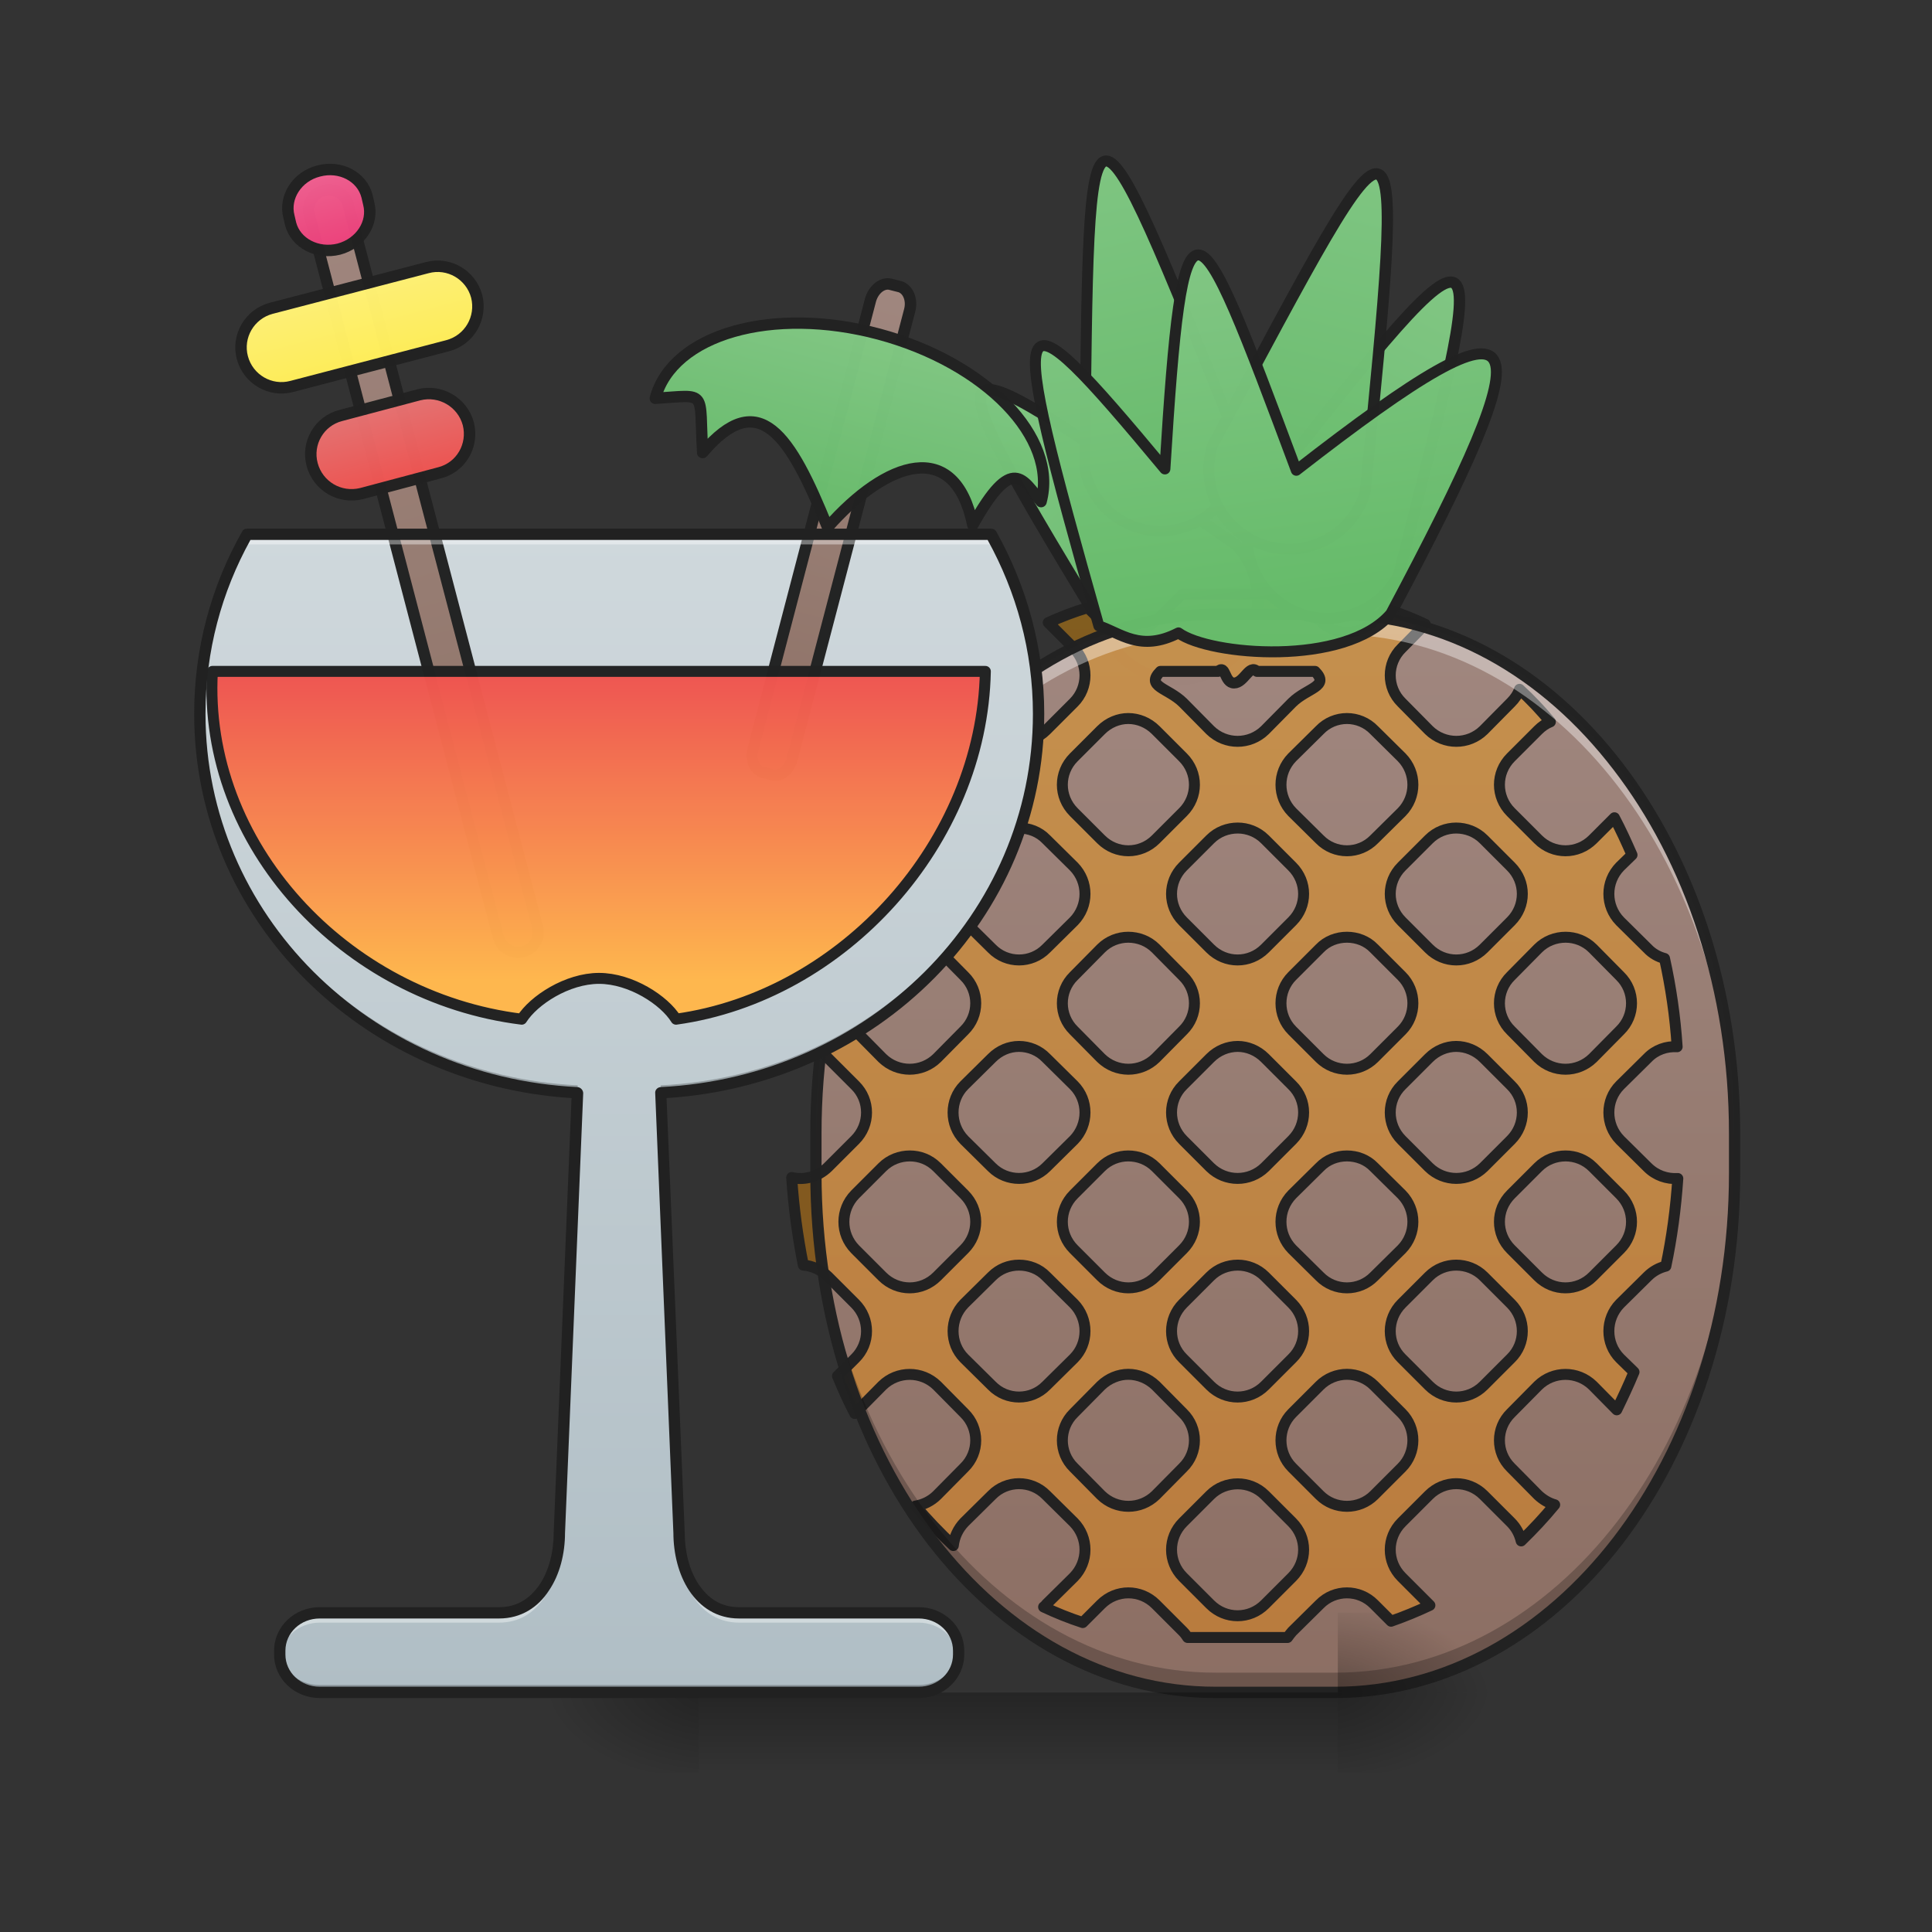 <?xml version="1.0" encoding="UTF-8"?>
<svg xmlns="http://www.w3.org/2000/svg" xmlns:xlink="http://www.w3.org/1999/xlink" width="22pt" height="22pt" viewBox="0 0 22 22" version="1.1">
<rect x="0" y="0" width="22" height="22" fill="#333333" stroke="none"/>
<defs>
<filter id="alpha" filterUnits="objectBoundingBox" x="0%" y="0%" width="100%" height="100%">
  <feColorMatrix type="matrix" in="SourceGraphic" values="0 0 0 0 1 0 0 0 0 1 0 0 0 0 1 0 0 0 1 0"/>
</filter>
<mask id="mask0">
  <g filter="url(#alpha)">
<rect x="0" y="0" width="22" height="22" style="fill:rgb(0%,0%,0%);fill-opacity:0.988;stroke:none;"/>
  </g>
</mask>
<linearGradient id="linear0" gradientUnits="userSpaceOnUse" x1="338.667" y1="-41.667" x2="338.667" y2="-136.917" gradientTransform="matrix(0.734,-0.68,0.68,0.734,106.1,220.184)">
<stop offset="0" style="stop-color:rgb(40%,73.333%,41.569%);stop-opacity:1;"/>
<stop offset="1" style="stop-color:rgb(50.588%,78.039%,51.765%);stop-opacity:1;"/>
</linearGradient>
<clipPath id="clip1">
  <rect x="0" y="0" width="22" height="22"/>
</clipPath>
<g id="surface5" clip-path="url(#clip1)">
<path style="fill-rule:nonzero;fill:url(#linear0);stroke-width:3;stroke-linecap:round;stroke-linejoin:round;stroke:rgb(12.941%,12.941%,12.941%);stroke-opacity:1;stroke-miterlimit:4;" d="M 327.423 -70.468 C 335.332 -61.833 334.877 -48.47 326.242 -40.562 C 317.606 -32.563 304.335 -33.108 296.335 -41.653 C 239.977 -133.735 247.158 -125.918 327.423 -70.468 Z M 327.423 -70.468 " transform="matrix(0.043,0,0,0.043,0,9.239)"/>
</g>
<mask id="mask1">
  <g filter="url(#alpha)">
<rect x="0" y="0" width="22" height="22" style="fill:rgb(0%,0%,0%);fill-opacity:0.988;stroke:none;"/>
  </g>
</mask>
<linearGradient id="linear1" gradientUnits="userSpaceOnUse" x1="338.667" y1="233.5" x2="338.667" y2="-52.25" gradientTransform="matrix(0.043,0,0,0.043,-0.261,9.239)">
<stop offset="0" style="stop-color:rgb(55.294%,43.137%,38.824%);stop-opacity:1;"/>
<stop offset="1" style="stop-color:rgb(63.137%,53.333%,49.804%);stop-opacity:1;"/>
</linearGradient>
<clipPath id="clip2">
  <rect x="0" y="0" width="22" height="22"/>
</clipPath>
<g id="surface8" clip-path="url(#clip2)">
<path style=" stroke:none;fill-rule:nonzero;fill:url(#linear1);" d="M 13.84 6.992 L 15.203 6.992 C 17.715 6.992 19.75 9.641 19.75 12.906 L 19.75 13.359 C 19.75 16.625 17.715 19.273 15.203 19.273 L 13.84 19.273 C 11.328 19.273 9.289 16.625 9.289 13.359 L 9.289 12.906 C 9.289 9.641 11.328 6.992 13.84 6.992 Z M 13.84 6.992 "/>
</g>
<mask id="mask2">
  <g filter="url(#alpha)">
<rect x="0" y="0" width="22" height="22" style="fill:rgb(0%,0%,0%);fill-opacity:0.988;stroke:none;"/>
  </g>
</mask>
<linearGradient id="linear2" gradientUnits="userSpaceOnUse" x1="1240" y1="1695.118" x2="1240" y2="615.118" gradientTransform="matrix(1,0,0,1,0,0)">
<stop offset="0" style="stop-color:rgb(100%,56.078%,0%);stop-opacity:0.392;"/>
<stop offset="1" style="stop-color:rgb(100%,62.745%,0%);stop-opacity:0.392;"/>
</linearGradient>
<clipPath id="clip3">
  <rect x="0" y="0" width="22" height="22"/>
</clipPath>
<g id="surface11" clip-path="url(#clip3)">
<path style="fill-rule:nonzero;fill:url(#linear2);stroke-width:11.339;stroke-linecap:round;stroke-linejoin:round;stroke:rgb(12.941%,12.941%,12.941%);stroke-opacity:1;stroke-miterlimit:4;" d="M 1185.662 614.974 L 1158.177 642.458 C 1142.373 658.262 1117.293 658.262 1101.49 642.458 L 1087.747 629.06 C 1074.005 633.182 1060.262 638.336 1046.863 644.52 L 1073.318 670.974 C 1088.778 686.434 1088.778 711.858 1073.318 727.318 L 1044.802 755.833 C 1029.342 771.294 1003.918 771.294 988.458 755.833 L 959.943 727.318 C 954.789 722.164 951.354 715.98 949.636 709.453 C 937.611 720.447 925.587 732.815 914.593 745.527 C 920.777 747.244 926.961 750.68 931.771 755.833 L 959.943 784.005 C 975.746 799.809 975.746 824.889 959.943 840.693 L 931.771 868.865 C 915.967 884.669 890.887 884.669 875.083 868.865 L 848.973 842.411 C 842.445 854.779 836.261 867.834 830.764 880.889 L 846.911 897.037 C 862.715 912.841 862.715 937.921 846.911 953.724 L 818.739 981.896 C 811.868 988.767 803.623 992.547 795.034 993.577 C 788.506 1022.78 784.04 1053.013 781.978 1084.277 C 794.69 1081.529 808.776 1084.964 818.739 1095.271 L 846.911 1123.443 C 862.715 1138.903 862.715 1164.327 846.911 1180.131 L 818.739 1208.303 C 808.432 1218.266 794.346 1222.045 781.291 1218.953 C 783.352 1250.217 787.475 1280.45 793.316 1309.653 C 802.592 1310.34 811.524 1314.463 818.739 1321.334 L 846.911 1349.506 C 862.715 1365.31 862.715 1390.733 846.911 1406.194 L 828.702 1424.402 C 834.199 1437.801 840.04 1450.857 846.568 1463.225 C 846.568 1463.225 846.911 1462.881 846.911 1462.881 L 875.083 1434.366 C 890.887 1418.905 915.967 1418.905 931.771 1434.366 L 959.943 1462.881 C 975.746 1478.341 975.746 1503.765 959.943 1519.225 L 931.771 1547.741 C 925.587 1553.925 917.685 1557.704 909.439 1559.078 C 921.807 1573.508 934.863 1587.25 948.605 1599.962 C 949.636 1591.029 953.415 1582.784 959.943 1575.913 L 988.458 1547.741 C 1003.918 1531.937 1029.342 1531.937 1044.802 1547.741 L 1073.318 1575.913 C 1088.778 1591.716 1088.778 1616.796 1073.318 1632.6 L 1044.802 1660.772 C 1044.115 1661.803 1043.084 1662.833 1042.054 1663.521 C 1055.109 1669.705 1068.851 1675.202 1082.594 1679.668 L 1101.49 1660.772 C 1117.293 1644.968 1142.373 1644.968 1158.177 1660.772 L 1186.349 1688.944 C 1188.41 1691.005 1189.785 1693.067 1191.159 1695.128 L 1294.571 1695.128 C 1295.945 1693.067 1297.663 1691.005 1299.381 1688.944 L 1327.896 1660.772 C 1343.356 1644.968 1368.78 1644.968 1384.24 1660.772 L 1401.762 1678.294 C 1415.504 1673.484 1428.903 1667.987 1441.958 1661.803 C 1441.615 1661.459 1441.271 1661.116 1440.927 1660.772 L 1412.756 1632.6 C 1396.952 1616.796 1396.952 1591.716 1412.756 1575.913 L 1440.927 1547.741 C 1456.731 1531.937 1481.811 1531.937 1497.615 1547.741 L 1525.787 1575.913 C 1531.284 1581.41 1534.72 1587.937 1536.437 1595.152 C 1548.462 1583.471 1560.143 1571.103 1571.137 1557.704 C 1564.953 1555.986 1559.112 1552.55 1553.959 1547.741 L 1525.787 1519.225 C 1509.983 1503.765 1509.983 1478.341 1525.787 1462.881 L 1553.959 1434.366 C 1569.763 1418.905 1594.843 1418.905 1610.646 1434.366 L 1635.383 1459.446 C 1641.567 1446.734 1647.751 1433.678 1653.248 1420.28 L 1638.818 1406.194 C 1623.358 1390.733 1623.358 1365.31 1638.818 1349.506 L 1667.334 1321.334 C 1672.831 1315.837 1679.359 1312.402 1686.23 1310.684 C 1692.414 1281.481 1696.537 1250.904 1698.598 1219.984 C 1687.26 1220.671 1675.923 1216.892 1667.334 1208.303 L 1638.818 1180.131 C 1623.358 1164.327 1623.358 1138.903 1638.818 1123.443 L 1667.334 1095.271 C 1675.579 1086.682 1686.917 1082.903 1697.911 1083.59 C 1695.849 1051.983 1691.383 1021.749 1684.856 992.203 C 1678.328 990.485 1672.144 987.05 1667.334 981.896 L 1638.818 953.724 C 1623.358 937.921 1623.358 912.841 1638.818 897.037 L 1651.187 885.012 C 1645.346 871.613 1639.506 858.902 1632.978 846.533 L 1610.646 868.865 C 1594.843 884.669 1569.763 884.669 1553.959 868.865 L 1525.787 840.693 C 1509.983 824.889 1509.983 799.809 1525.787 784.005 L 1553.959 755.833 C 1557.738 752.054 1562.204 748.962 1566.671 747.244 C 1556.707 735.22 1546.057 723.882 1534.72 713.575 C 1533.002 718.729 1529.91 723.195 1525.787 727.318 L 1497.615 755.833 C 1481.811 771.294 1456.731 771.294 1440.927 755.833 L 1412.756 727.318 C 1396.952 711.858 1396.952 686.434 1412.756 670.974 L 1437.148 646.238 C 1424.093 640.053 1410.351 634.556 1396.608 630.434 L 1384.24 642.458 C 1368.78 658.262 1343.356 658.262 1327.896 642.458 L 1300.411 614.974 C 1300.068 614.974 1300.068 614.974 1300.068 614.974 Z M 1239.257 707.048 C 1249.564 707.048 1255.061 687.121 1262.963 695.023 L 1323.086 695.023 C 1338.546 710.827 1315.184 711.858 1299.381 727.318 L 1271.209 755.833 C 1255.405 771.294 1230.325 771.294 1214.521 755.833 L 1186.349 727.318 C 1170.545 711.858 1147.183 710.827 1162.987 695.023 L 1222.766 695.023 C 1230.668 687.121 1228.951 707.048 1239.257 707.048 Z M 1129.662 743.809 C 1139.968 743.809 1150.275 747.931 1158.177 755.833 L 1186.349 784.005 C 1202.153 799.809 1202.153 824.889 1186.349 840.693 L 1158.177 868.865 C 1142.373 884.669 1117.293 884.669 1101.49 868.865 L 1073.318 840.693 C 1057.514 824.889 1057.514 799.809 1073.318 784.005 L 1101.49 755.833 C 1109.391 747.931 1119.698 743.809 1129.662 743.809 Z M 1356.068 743.809 C 1366.375 743.809 1376.682 747.931 1384.24 755.833 L 1412.756 784.005 C 1428.216 799.809 1428.216 824.889 1412.756 840.693 L 1384.24 868.865 C 1368.78 884.669 1343.356 884.669 1327.896 868.865 L 1299.381 840.693 C 1283.92 824.889 1283.92 799.809 1299.381 784.005 L 1327.896 755.833 C 1335.454 747.931 1345.761 743.809 1356.068 743.809 Z M 1016.63 857.184 C 1026.937 857.184 1037.244 860.963 1044.802 868.865 L 1073.318 897.037 C 1088.778 912.841 1088.778 937.921 1073.318 953.724 L 1044.802 981.896 C 1029.342 997.7 1003.918 997.7 988.458 981.896 L 959.943 953.724 C 944.482 937.921 944.482 912.841 959.943 897.037 L 988.458 868.865 C 996.36 860.963 1006.323 857.184 1016.63 857.184 Z M 1243.037 857.184 C 1253 857.184 1263.307 860.963 1271.209 868.865 L 1299.381 897.037 C 1315.184 912.841 1315.184 937.921 1299.381 953.724 L 1271.209 981.896 C 1255.405 997.7 1230.325 997.7 1214.521 981.896 L 1186.349 953.724 C 1170.545 937.921 1170.545 912.841 1186.349 897.037 L 1214.521 868.865 C 1222.423 860.963 1232.73 857.184 1243.037 857.184 Z M 1469.099 857.184 C 1479.406 857.184 1489.713 860.963 1497.615 868.865 L 1525.787 897.037 C 1541.591 912.841 1541.591 937.921 1525.787 953.724 L 1497.615 981.896 C 1481.811 997.7 1456.731 997.7 1440.927 981.896 L 1412.756 953.724 C 1396.952 937.921 1396.952 912.841 1412.756 897.037 L 1440.927 868.865 C 1448.829 860.963 1459.136 857.184 1469.099 857.184 Z M 903.599 970.215 C 913.905 970.215 923.869 973.994 931.771 981.896 L 959.943 1010.412 C 975.746 1025.872 975.746 1051.296 959.943 1066.756 L 931.771 1095.271 C 915.967 1110.731 890.887 1110.731 875.083 1095.271 L 846.911 1066.756 C 831.451 1051.296 831.451 1025.872 846.911 1010.412 L 875.083 981.896 C 882.985 973.994 893.292 970.215 903.599 970.215 Z M 1129.662 970.215 C 1139.968 970.215 1150.275 973.994 1158.177 981.896 L 1186.349 1010.412 C 1202.153 1025.872 1202.153 1051.296 1186.349 1066.756 L 1158.177 1095.271 C 1142.373 1110.731 1117.293 1110.731 1101.49 1095.271 L 1073.318 1066.756 C 1057.514 1051.296 1057.514 1025.872 1073.318 1010.412 L 1101.49 981.896 C 1109.391 973.994 1119.698 970.215 1129.662 970.215 Z M 1356.068 970.215 C 1366.375 970.215 1376.682 973.994 1384.24 981.896 L 1412.756 1010.412 C 1428.216 1025.872 1428.216 1051.296 1412.756 1066.756 L 1384.24 1095.271 C 1368.78 1110.731 1343.356 1110.731 1327.896 1095.271 L 1299.381 1066.756 C 1283.92 1051.296 1283.92 1025.872 1299.381 1010.412 L 1327.896 981.896 C 1335.454 973.994 1345.761 970.215 1356.068 970.215 Z M 1582.474 970.215 C 1592.438 970.215 1602.745 973.994 1610.646 981.896 L 1638.818 1010.412 C 1654.622 1025.872 1654.622 1051.296 1638.818 1066.756 L 1610.646 1095.271 C 1594.843 1110.731 1569.763 1110.731 1553.959 1095.271 L 1525.787 1066.756 C 1509.983 1051.296 1509.983 1025.872 1525.787 1010.412 L 1553.959 981.896 C 1561.861 973.994 1572.168 970.215 1582.474 970.215 Z M 1016.63 1083.247 C 1026.937 1083.247 1037.244 1087.369 1044.802 1095.271 L 1073.318 1123.443 C 1088.778 1138.903 1088.778 1164.327 1073.318 1180.131 L 1044.802 1208.303 C 1029.342 1223.763 1003.918 1223.763 988.458 1208.303 L 959.943 1180.131 C 944.482 1164.327 944.482 1138.903 959.943 1123.443 L 988.458 1095.271 C 996.36 1087.369 1006.323 1083.247 1016.63 1083.247 Z M 1243.037 1083.247 C 1253 1083.247 1263.307 1087.369 1271.209 1095.271 L 1299.381 1123.443 C 1315.184 1138.903 1315.184 1164.327 1299.381 1180.131 L 1271.209 1208.303 C 1255.405 1223.763 1230.325 1223.763 1214.521 1208.303 L 1186.349 1180.131 C 1170.545 1164.327 1170.545 1138.903 1186.349 1123.443 L 1214.521 1095.271 C 1222.423 1087.369 1232.73 1083.247 1243.037 1083.247 Z M 1469.099 1083.247 C 1479.406 1083.247 1489.713 1087.369 1497.615 1095.271 L 1525.787 1123.443 C 1541.591 1138.903 1541.591 1164.327 1525.787 1180.131 L 1497.615 1208.303 C 1481.811 1223.763 1456.731 1223.763 1440.927 1208.303 L 1412.756 1180.131 C 1396.952 1164.327 1396.952 1138.903 1412.756 1123.443 L 1440.927 1095.271 C 1448.829 1087.369 1459.136 1083.247 1469.099 1083.247 Z M 903.599 1196.622 C 913.905 1196.622 923.869 1200.401 931.771 1208.303 L 959.943 1236.475 C 975.746 1252.278 975.746 1277.358 959.943 1293.162 L 931.771 1321.334 C 915.967 1337.138 890.887 1337.138 875.083 1321.334 L 846.911 1293.162 C 831.451 1277.358 831.451 1252.278 846.911 1236.475 L 875.083 1208.303 C 882.985 1200.401 893.292 1196.622 903.599 1196.622 Z M 1129.662 1196.622 C 1139.968 1196.622 1150.275 1200.401 1158.177 1208.303 L 1186.349 1236.475 C 1202.153 1252.278 1202.153 1277.358 1186.349 1293.162 L 1158.177 1321.334 C 1142.373 1337.138 1117.293 1337.138 1101.49 1321.334 L 1073.318 1293.162 C 1057.514 1277.358 1057.514 1252.278 1073.318 1236.475 L 1101.49 1208.303 C 1109.391 1200.401 1119.698 1196.622 1129.662 1196.622 Z M 1356.068 1196.622 C 1366.375 1196.622 1376.682 1200.401 1384.24 1208.303 L 1412.756 1236.475 C 1428.216 1252.278 1428.216 1277.358 1412.756 1293.162 L 1384.24 1321.334 C 1368.78 1337.138 1343.356 1337.138 1327.896 1321.334 L 1299.381 1293.162 C 1283.92 1277.358 1283.92 1252.278 1299.381 1236.475 L 1327.896 1208.303 C 1335.454 1200.401 1345.761 1196.622 1356.068 1196.622 Z M 1582.474 1196.622 C 1592.438 1196.622 1602.745 1200.401 1610.646 1208.303 L 1638.818 1236.475 C 1654.622 1252.278 1654.622 1277.358 1638.818 1293.162 L 1610.646 1321.334 C 1594.843 1337.138 1569.763 1337.138 1553.959 1321.334 L 1525.787 1293.162 C 1509.983 1277.358 1509.983 1252.278 1525.787 1236.475 L 1553.959 1208.303 C 1561.861 1200.401 1572.168 1196.622 1582.474 1196.622 Z M 1016.63 1309.653 C 1026.937 1309.653 1037.244 1313.432 1044.802 1321.334 L 1073.318 1349.506 C 1088.778 1365.31 1088.778 1390.733 1073.318 1406.194 L 1044.802 1434.366 C 1029.342 1450.169 1003.918 1450.169 988.458 1434.366 L 959.943 1406.194 C 944.482 1390.733 944.482 1365.31 959.943 1349.506 L 988.458 1321.334 C 996.36 1313.432 1006.323 1309.653 1016.63 1309.653 Z M 1243.037 1309.653 C 1253 1309.653 1263.307 1313.432 1271.209 1321.334 L 1299.381 1349.506 C 1315.184 1365.31 1315.184 1390.733 1299.381 1406.194 L 1271.209 1434.366 C 1255.405 1450.169 1230.325 1450.169 1214.521 1434.366 L 1186.349 1406.194 C 1170.545 1390.733 1170.545 1365.31 1186.349 1349.506 L 1214.521 1321.334 C 1222.423 1313.432 1232.73 1309.653 1243.037 1309.653 Z M 1469.099 1309.653 C 1479.406 1309.653 1489.713 1313.432 1497.615 1321.334 L 1525.787 1349.506 C 1541.591 1365.31 1541.591 1390.733 1525.787 1406.194 L 1497.615 1434.366 C 1481.811 1450.169 1456.731 1450.169 1440.927 1434.366 L 1412.756 1406.194 C 1396.952 1390.733 1396.952 1365.31 1412.756 1349.506 L 1440.927 1321.334 C 1448.829 1313.432 1459.136 1309.653 1469.099 1309.653 Z M 1129.662 1422.685 C 1139.968 1422.685 1150.275 1426.807 1158.177 1434.366 L 1186.349 1462.881 C 1202.153 1478.341 1202.153 1503.765 1186.349 1519.225 L 1158.177 1547.741 C 1142.373 1563.201 1117.293 1563.201 1101.49 1547.741 L 1073.318 1519.225 C 1057.514 1503.765 1057.514 1478.341 1073.318 1462.881 L 1101.49 1434.366 C 1109.391 1426.807 1119.698 1422.685 1129.662 1422.685 Z M 1356.068 1422.685 C 1366.375 1422.685 1376.682 1426.807 1384.24 1434.366 L 1412.756 1462.881 C 1428.216 1478.341 1428.216 1503.765 1412.756 1519.225 L 1384.24 1547.741 C 1368.78 1563.201 1343.356 1563.201 1327.896 1547.741 L 1299.381 1519.225 C 1283.92 1503.765 1283.92 1478.341 1299.381 1462.881 L 1327.896 1434.366 C 1335.454 1426.807 1345.761 1422.685 1356.068 1422.685 Z M 1243.037 1536.06 C 1253 1536.06 1263.307 1539.839 1271.209 1547.741 L 1299.381 1575.913 C 1315.184 1591.716 1315.184 1616.796 1299.381 1632.6 L 1271.209 1660.772 C 1255.405 1676.576 1230.325 1676.576 1214.521 1660.772 L 1186.349 1632.6 C 1170.545 1616.796 1170.545 1591.716 1186.349 1575.913 L 1214.521 1547.741 C 1222.423 1539.839 1232.73 1536.06 1243.037 1536.06 Z M 1243.037 1536.06 " transform="matrix(0.011,0,0,0.011,0.421,0)"/>
</g>
<mask id="mask3">
  <g filter="url(#alpha)">
<rect x="0" y="0" width="22" height="22" style="fill:rgb(0%,0%,0%);fill-opacity:0.988;stroke:none;"/>
  </g>
</mask>
<clipPath id="clip4">
  <rect x="0" y="0" width="22" height="22"/>
</clipPath>
<g id="surface14" clip-path="url(#clip4)">
<path style=" stroke:none;fill-rule:nonzero;fill:rgb(100%,100%,100%);fill-opacity:0.392;" d="M 13.84 6.992 C 11.32 6.992 9.289 9.629 9.289 12.906 L 9.289 13.133 C 9.289 9.859 11.32 7.223 13.84 7.223 L 15.203 7.223 C 17.723 7.223 19.75 9.859 19.75 13.133 L 19.75 12.906 C 19.75 9.629 17.723 6.992 15.203 6.992 Z M 13.84 6.992 "/>
</g>
<mask id="mask4">
  <g filter="url(#alpha)">
<rect x="0" y="0" width="22" height="22" style="fill:rgb(0%,0%,0%);fill-opacity:0.988;stroke:none;"/>
  </g>
</mask>
<clipPath id="clip5">
  <rect x="0" y="0" width="22" height="22"/>
</clipPath>
<g id="surface17" clip-path="url(#clip5)">
<path style=" stroke:none;fill-rule:nonzero;fill:rgb(0%,0%,0%);fill-opacity:0.235;" d="M 13.84 19.273 C 11.32 19.273 9.289 16.637 9.289 13.359 L 9.289 13.133 C 9.289 16.41 11.32 19.047 13.84 19.047 L 15.203 19.047 C 17.723 19.047 19.75 16.41 19.75 13.133 L 19.75 13.359 C 19.75 16.637 17.723 19.273 15.203 19.273 Z M 13.84 19.273 "/>
</g>
<mask id="mask5">
  <g filter="url(#alpha)">
<rect x="0" y="0" width="22" height="22" style="fill:rgb(0%,0%,0%);fill-opacity:0.988;stroke:none;"/>
  </g>
</mask>
<clipPath id="clip6">
  <rect x="0" y="0" width="22" height="22"/>
</clipPath>
<g id="surface20" clip-path="url(#clip6)">
<path style=" stroke:none;fill-rule:nonzero;fill:rgb(12.941%,12.941%,12.941%);fill-opacity:1;" d="M 13.84 6.93 C 12.555 6.93 11.398 7.602 10.566 8.684 C 9.734 9.766 9.227 11.254 9.227 12.906 L 9.227 13.359 C 9.227 15.012 9.734 16.504 10.566 17.586 C 11.398 18.664 12.555 19.336 13.84 19.336 L 15.203 19.336 C 16.484 19.336 17.641 18.664 18.473 17.586 C 19.305 16.504 19.816 15.012 19.816 13.359 L 19.816 12.906 C 19.816 11.254 19.305 9.766 18.473 8.684 C 17.641 7.602 16.484 6.93 15.203 6.93 Z M 13.84 7.059 L 15.203 7.059 C 16.441 7.059 17.559 7.703 18.371 8.762 C 19.184 9.816 19.688 11.281 19.688 12.906 L 19.688 13.359 C 19.688 14.984 19.184 16.449 18.371 17.508 C 17.559 18.562 16.441 19.207 15.203 19.207 L 13.84 19.207 C 12.602 19.207 11.484 18.562 10.672 17.508 C 9.859 16.449 9.355 14.984 9.355 13.359 L 9.355 12.906 C 9.355 11.281 9.859 9.816 10.672 8.762 C 11.484 7.703 12.602 7.059 13.84 7.059 Z M 13.84 7.059 "/>
</g>
<linearGradient id="linear3" gradientUnits="userSpaceOnUse" x1="254" y1="233.5" x2="254" y2="254.667" gradientTransform="matrix(0.053,0,0,0.043,-1.837,9.239)">
<stop offset="0" style="stop-color:rgb(0%,0%,0%);stop-opacity:0.275;"/>
<stop offset="1" style="stop-color:rgb(0%,0%,0%);stop-opacity:0;"/>
</linearGradient>
<radialGradient id="radial0" gradientUnits="userSpaceOnUse" cx="450.909" cy="189.579" fx="450.909" fy="189.579" r="21.167" gradientTransform="matrix(0,-0.054,-0.097,-0,33.338,43.722)">
<stop offset="0" style="stop-color:rgb(0%,0%,0%);stop-opacity:0.314;"/>
<stop offset="0.222" style="stop-color:rgb(0%,0%,0%);stop-opacity:0.275;"/>
<stop offset="1" style="stop-color:rgb(0%,0%,0%);stop-opacity:0;"/>
</radialGradient>
<radialGradient id="radial1" gradientUnits="userSpaceOnUse" cx="450.909" cy="189.579" fx="450.909" fy="189.579" r="21.167" gradientTransform="matrix(-0,0.054,0.097,0,-10.144,-5.175)">
<stop offset="0" style="stop-color:rgb(0%,0%,0%);stop-opacity:0.314;"/>
<stop offset="0.222" style="stop-color:rgb(0%,0%,0%);stop-opacity:0.275;"/>
<stop offset="1" style="stop-color:rgb(0%,0%,0%);stop-opacity:0;"/>
</radialGradient>
<radialGradient id="radial2" gradientUnits="userSpaceOnUse" cx="450.909" cy="189.579" fx="450.909" fy="189.579" r="21.167" gradientTransform="matrix(-0,-0.054,0.097,-0,-10.144,43.722)">
<stop offset="0" style="stop-color:rgb(0%,0%,0%);stop-opacity:0.314;"/>
<stop offset="0.222" style="stop-color:rgb(0%,0%,0%);stop-opacity:0.275;"/>
<stop offset="1" style="stop-color:rgb(0%,0%,0%);stop-opacity:0;"/>
</radialGradient>
<radialGradient id="radial3" gradientUnits="userSpaceOnUse" cx="450.909" cy="189.579" fx="450.909" fy="189.579" r="21.167" gradientTransform="matrix(0,0.054,-0.097,0,33.338,-5.175)">
<stop offset="0" style="stop-color:rgb(0%,0%,0%);stop-opacity:0.314;"/>
<stop offset="0.222" style="stop-color:rgb(0%,0%,0%);stop-opacity:0.275;"/>
<stop offset="1" style="stop-color:rgb(0%,0%,0%);stop-opacity:0;"/>
</radialGradient>
<linearGradient id="linear4" gradientUnits="userSpaceOnUse" x1="259.278" y1="233.5" x2="259.278" y2="-73.417" gradientTransform="matrix(0.043,0,0,0.043,-3.865,9.239)">
<stop offset="0" style="stop-color:rgb(69.02%,74.51%,77.255%);stop-opacity:1;"/>
<stop offset="1" style="stop-color:rgb(81.176%,84.706%,86.275%);stop-opacity:1;"/>
</linearGradient>
<mask id="mask6">
  <g filter="url(#alpha)">
<rect x="0" y="0" width="22" height="22" style="fill:rgb(0%,0%,0%);fill-opacity:0.988;stroke:none;"/>
  </g>
</mask>
<linearGradient id="linear5" gradientUnits="userSpaceOnUse" x1="211.667" y1="-46.958" x2="211.667" y2="-179.25" gradientTransform="matrix(1,0,0,1,-19.464,-13.623)">
<stop offset="0" style="stop-color:rgb(55.294%,43.137%,38.824%);stop-opacity:1;"/>
<stop offset="1" style="stop-color:rgb(63.137%,53.333%,49.804%);stop-opacity:1;"/>
</linearGradient>
<clipPath id="clip7">
  <rect x="0" y="0" width="22" height="22"/>
</clipPath>
<g id="surface23" clip-path="url(#clip7)">
<path style="fill-rule:nonzero;fill:url(#linear5);stroke-width:3;stroke-linecap:round;stroke-linejoin:round;stroke:rgb(12.941%,12.941%,12.941%);stroke-opacity:1;stroke-miterlimit:4;" d="M 190.92 -192.903 L 193.455 -192.924 C 195.639 -192.85 197.486 -190.522 197.513 -187.612 L 197.489 -65.831 C 197.516 -62.921 195.704 -60.553 193.432 -60.603 L 190.984 -60.606 C 188.736 -60.568 186.865 -62.984 186.926 -65.918 L 186.886 -187.588 C 186.947 -190.521 188.759 -192.889 190.92 -192.903 Z M 190.92 -192.903 " transform="matrix(0.042,0.011,-0.011,0.042,0,9.239)"/>
</g>
<mask id="mask7">
  <g filter="url(#alpha)">
<rect x="0" y="0" width="22" height="22" style="fill:rgb(0%,0%,0%);fill-opacity:0.988;stroke:none;"/>
  </g>
</mask>
<linearGradient id="linear6" gradientUnits="userSpaceOnUse" x1="800" y1="375.118" x2="800" y2="175.118" gradientTransform="matrix(0.256,0.068,-0.068,0.256,40.371,-225.871)">
<stop offset="0" style="stop-color:rgb(40%,73.333%,41.569%);stop-opacity:1;"/>
<stop offset="1" style="stop-color:rgb(50.588%,78.039%,51.765%);stop-opacity:1;"/>
</linearGradient>
<clipPath id="clip8">
  <rect x="0" y="0" width="22" height="22"/>
</clipPath>
<g id="surface26" clip-path="url(#clip8)">
<path style="fill-rule:nonzero;fill:url(#linear6);stroke-width:3;stroke-linecap:round;stroke-linejoin:round;stroke:rgb(12.941%,12.941%,12.941%);stroke-opacity:1;stroke-miterlimit:4;" d="M 232.796 -126.372 C 204.526 -133.917 178.074 -126.372 173.529 -109.374 C 187.709 -110.283 185.073 -111.737 186.073 -95.011 C 200.981 -112.555 209.253 -99.738 219.161 -75.195 C 234.796 -92.921 252.885 -99.011 257.612 -75.831 C 268.247 -94.921 270.883 -87.649 275.701 -82.013 C 280.246 -98.92 261.157 -118.736 232.796 -126.372 Z M 232.796 -126.372 " transform="matrix(0.043,0,0,0.043,0,9.239)"/>
</g>
<mask id="mask8">
  <g filter="url(#alpha)">
<rect x="0" y="0" width="22" height="22" style="fill:rgb(0%,0%,0%);fill-opacity:0.988;stroke:none;"/>
  </g>
</mask>
<linearGradient id="linear7" gradientUnits="userSpaceOnUse" x1="116.417" y1="16.542" x2="116.417" y2="-184.542" gradientTransform="matrix(1,0,0,1,-0,21.167)">
<stop offset="0" style="stop-color:rgb(55.294%,43.137%,38.824%);stop-opacity:1;"/>
<stop offset="1" style="stop-color:rgb(63.137%,53.333%,49.804%);stop-opacity:1;"/>
</linearGradient>
<clipPath id="clip9">
  <rect x="0" y="0" width="22" height="22"/>
</clipPath>
<g id="surface29" clip-path="url(#clip9)">
<path style="fill-rule:nonzero;fill:url(#linear7);stroke-width:3;stroke-linecap:round;stroke-linejoin:round;stroke:rgb(12.941%,12.941%,12.941%);stroke-opacity:1;stroke-miterlimit:4;" d="M 116.42 -163.375 C 119.33 -163.348 121.716 -161.015 121.689 -158.105 L 121.724 37.741 C 121.697 40.651 119.364 43.038 116.454 43.011 C 113.543 42.984 111.157 40.651 111.096 37.717 L 111.149 -158.106 C 111.088 -161.039 113.509 -163.402 116.42 -163.375 Z M 116.42 -163.375 " transform="matrix(0.042,-0.011,0.011,0.042,0.594,10.311)"/>
</g>
<mask id="mask9">
  <g filter="url(#alpha)">
<rect x="0" y="0" width="22" height="22" style="fill:rgb(0%,0%,0%);fill-opacity:0.988;stroke:none;"/>
  </g>
</mask>
<linearGradient id="linear8" gradientUnits="userSpaceOnUse" x1="116.417" y1="-147.5" x2="116.417" y2="-168.667" gradientTransform="matrix(1,0,0,1,0,-0)">
<stop offset="0" style="stop-color:rgb(92.549%,25.098%,47.843%);stop-opacity:1;"/>
<stop offset="1" style="stop-color:rgb(94.118%,38.431%,57.255%);stop-opacity:1;"/>
</linearGradient>
<clipPath id="clip10">
  <rect x="0" y="0" width="22" height="22"/>
</clipPath>
<g id="surface32" clip-path="url(#clip10)">
<path style="fill-rule:nonzero;fill:url(#linear8);stroke-width:3;stroke-linecap:round;stroke-linejoin:round;stroke:rgb(12.941%,12.941%,12.941%);stroke-opacity:1;stroke-miterlimit:4;" d="M 116.42 -168.645 C 122.264 -168.679 127.042 -164.387 127.018 -159.029 L 126.963 -157.068 C 126.963 -151.798 122.238 -147.512 116.395 -147.478 C 110.574 -147.531 105.796 -151.823 105.796 -157.093 L 105.851 -159.055 C 105.852 -164.325 110.6 -168.699 116.42 -168.645 Z M 116.42 -168.645 " transform="matrix(0.042,-0.011,0.011,0.042,0.594,10.311)"/>
</g>
<mask id="mask10">
  <g filter="url(#alpha)">
<rect x="0" y="0" width="22" height="22" style="fill:rgb(0%,0%,0%);fill-opacity:0.988;stroke:none;"/>
  </g>
</mask>
<linearGradient id="linear9" gradientUnits="userSpaceOnUse" x1="116.417" y1="-115.75" x2="116.417" y2="-136.917" gradientTransform="matrix(1,0,0,1,0,0)">
<stop offset="0" style="stop-color:rgb(100%,93.333%,34.51%);stop-opacity:1;"/>
<stop offset="1" style="stop-color:rgb(100%,94.51%,46.275%);stop-opacity:1;"/>
</linearGradient>
<clipPath id="clip11">
  <rect x="0" y="0" width="22" height="22"/>
</clipPath>
<g id="surface35" clip-path="url(#clip11)">
<path style="fill-rule:nonzero;fill:url(#linear9);stroke-width:3;stroke-linecap:round;stroke-linejoin:round;stroke:rgb(12.941%,12.941%,12.941%);stroke-opacity:1;stroke-miterlimit:4;" d="M 95.226 -136.963 L 137.561 -136.913 C 143.405 -136.947 148.154 -132.192 148.188 -126.348 C 148.134 -120.528 143.467 -115.756 137.536 -115.745 L 95.289 -115.772 C 89.445 -115.738 84.696 -120.493 84.662 -126.337 C 84.628 -132.18 89.383 -136.929 95.226 -136.963 Z M 95.226 -136.963 " transform="matrix(0.042,-0.011,0.011,0.042,0.594,10.311)"/>
</g>
<mask id="mask11">
  <g filter="url(#alpha)">
<rect x="0" y="0" width="22" height="22" style="fill:rgb(0%,0%,0%);fill-opacity:0.988;stroke:none;"/>
  </g>
</mask>
<linearGradient id="linear10" gradientUnits="userSpaceOnUse" x1="116.417" y1="-84" x2="116.417" y2="-105.167" gradientTransform="matrix(1,0,0,1,0,-0)">
<stop offset="0" style="stop-color:rgb(93.725%,32.549%,31.373%);stop-opacity:1;"/>
<stop offset="1" style="stop-color:rgb(89.804%,45.098%,45.098%);stop-opacity:1;"/>
</linearGradient>
<clipPath id="clip12">
  <rect x="0" y="0" width="22" height="22"/>
</clipPath>
<g id="surface38" clip-path="url(#clip12)">
<path style="fill-rule:nonzero;fill:url(#linear10);stroke-width:3;stroke-linecap:round;stroke-linejoin:round;stroke:rgb(12.941%,12.941%,12.941%);stroke-opacity:1;stroke-miterlimit:4;" d="M 105.804 -105.144 L 126.995 -105.206 C 132.815 -105.153 137.564 -100.398 137.598 -94.554 C 137.544 -88.734 132.878 -83.962 126.97 -84.039 L 105.867 -83.953 C 99.959 -84.03 95.298 -88.761 95.264 -94.605 C 95.23 -100.449 99.984 -105.198 105.804 -105.144 Z M 105.804 -105.144 " transform="matrix(0.042,-0.011,0.011,0.042,0.594,10.311)"/>
</g>
<mask id="mask12">
  <g filter="url(#alpha)">
<rect x="0" y="0" width="22" height="22" style="fill:rgb(0%,0%,0%);fill-opacity:0.988;stroke:none;"/>
  </g>
</mask>
<linearGradient id="linear11" gradientUnits="userSpaceOnUse" x1="640" y1="1015.118" x2="640" y2="695.118" gradientTransform="matrix(1,0,0,1,0,0)">
<stop offset="0" style="stop-color:rgb(100%,71.765%,30.196%);stop-opacity:1;"/>
<stop offset="1" style="stop-color:rgb(93.725%,32.549%,31.373%);stop-opacity:1;"/>
</linearGradient>
<clipPath id="clip13">
  <rect x="0" y="0" width="22" height="22"/>
</clipPath>
<g id="surface41" clip-path="url(#clip13)">
<path style="fill-rule:nonzero;fill:url(#linear11);stroke-width:11.339;stroke-linecap:round;stroke-linejoin:round;stroke:rgb(12.941%,12.941%,12.941%);stroke-opacity:1;stroke-miterlimit:4;" d="M 219.879 695.023 C 209.572 874.362 357.303 1032.4 540.077 1055.075 C 552.445 1035.492 587.145 1012.817 620.127 1012.817 C 653.109 1012.817 687.808 1035.492 699.833 1055.075 C 872.988 1031.025 1016.596 871.957 1020.031 695.023 Z M 219.879 695.023 " transform="matrix(0.011,0,0,0.011,0,0)"/>
</g>
<mask id="mask13">
  <g filter="url(#alpha)">
<rect x="0" y="0" width="22" height="22" style="fill:rgb(0%,0%,0%);fill-opacity:0.988;stroke:none;"/>
  </g>
</mask>
<linearGradient id="linear12" gradientUnits="userSpaceOnUse" x1="338.667" y1="-41.667" x2="338.667" y2="-136.917" gradientTransform="matrix(0.894,0.448,-0.448,0.894,20.61,-168.015)">
<stop offset="0" style="stop-color:rgb(40%,73.333%,41.569%);stop-opacity:1;"/>
<stop offset="1" style="stop-color:rgb(50.588%,78.039%,51.765%);stop-opacity:1;"/>
</linearGradient>
<clipPath id="clip14">
  <rect x="0" y="0" width="22" height="22"/>
</clipPath>
<g id="surface44" clip-path="url(#clip14)">
<path style="fill-rule:nonzero;fill:url(#linear12);stroke-width:3;stroke-linecap:round;stroke-linejoin:round;stroke:rgb(12.941%,12.941%,12.941%);stroke-opacity:1;stroke-miterlimit:4;" d="M 370.419 -62.833 C 365.147 -52.379 352.512 -48.107 341.967 -53.379 C 331.514 -58.651 327.332 -71.377 332.605 -81.831 C 398.962 -166.914 394.235 -157.46 370.419 -62.833 Z M 370.419 -62.833 " transform="matrix(0.043,0,0,0.043,0,9.239)"/>
</g>
<mask id="mask14">
  <g filter="url(#alpha)">
<rect x="0" y="0" width="22" height="22" style="fill:rgb(0%,0%,0%);fill-opacity:0.988;stroke:none;"/>
  </g>
</mask>
<linearGradient id="linear13" gradientUnits="userSpaceOnUse" x1="338.667" y1="-41.667" x2="333.695" y2="-153.813" gradientTransform="matrix(3.716,-0.691,0.691,3.716,-13.65,937.265)">
<stop offset="0" style="stop-color:rgb(40%,73.333%,41.569%);stop-opacity:1;"/>
<stop offset="1" style="stop-color:rgb(50.588%,78.039%,51.765%);stop-opacity:1;"/>
</linearGradient>
<clipPath id="clip15">
  <rect x="0" y="0" width="22" height="22"/>
</clipPath>
<g id="surface47" clip-path="url(#clip15)">
<path style="fill-rule:nonzero;fill:url(#linear13);stroke-width:11.339;stroke-linecap:round;stroke-linejoin:round;stroke:rgb(12.941%,12.941%,12.941%);stroke-opacity:1;stroke-miterlimit:4;" d="M 1145.088 166.627 C 1124.817 166.627 1125.505 274.161 1122.756 484.42 C 1130.658 528.053 1172.572 556.568 1215.861 548.323 C 1259.493 540.421 1288.009 498.85 1280.107 455.218 C 1202.462 261.45 1164.327 166.627 1145.088 166.627 Z M 1145.088 166.627 " transform="matrix(0.011,0,0,0.011,0,0)"/>
</g>
<mask id="mask15">
  <g filter="url(#alpha)">
<rect x="0" y="0" width="22" height="22" style="fill:rgb(0%,0%,0%);fill-opacity:0.988;stroke:none;"/>
  </g>
</mask>
<linearGradient id="linear14" gradientUnits="userSpaceOnUse" x1="338.667" y1="-41.667" x2="333.695" y2="-153.813" gradientTransform="matrix(0.957,0.291,-0.291,0.957,-0.989,-129.118)">
<stop offset="0" style="stop-color:rgb(40%,73.333%,41.569%);stop-opacity:1;"/>
<stop offset="1" style="stop-color:rgb(50.588%,78.039%,51.765%);stop-opacity:1;"/>
</linearGradient>
<clipPath id="clip16">
  <rect x="0" y="0" width="22" height="22"/>
</clipPath>
<g id="surface50" clip-path="url(#clip16)">
<path style="fill-rule:nonzero;fill:url(#linear14);stroke-width:3;stroke-linecap:round;stroke-linejoin:round;stroke:rgb(12.941%,12.941%,12.941%);stroke-opacity:1;stroke-miterlimit:4;" d="M 365.147 -168.641 C 360.329 -171.186 347.421 -145.825 321.06 -96.829 C 317.606 -85.558 323.878 -73.832 335.15 -70.377 C 346.331 -66.923 358.148 -73.286 361.511 -84.467 C 366.965 -139.371 369.601 -166.277 365.147 -168.641 Z M 365.147 -168.641 " transform="matrix(0.043,0,0,0.043,0,9.239)"/>
</g>
<mask id="mask16">
  <g filter="url(#alpha)">
<rect x="0" y="0" width="22" height="22" style="fill:rgb(0%,0%,0%);fill-opacity:0.988;stroke:none;"/>
  </g>
</mask>
<linearGradient id="linear15" gradientUnits="userSpaceOnUse" x1="338.667" y1="-41.667" x2="338.667" y2="-136.917" gradientTransform="matrix(3.743,-0.526,0.526,3.743,46.331,959.701)">
<stop offset="0" style="stop-color:rgb(40%,73.333%,41.569%);stop-opacity:1;"/>
<stop offset="1" style="stop-color:rgb(50.588%,78.039%,51.765%);stop-opacity:1;"/>
</linearGradient>
<clipPath id="clip17">
  <rect x="0" y="0" width="22" height="22"/>
</clipPath>
<g id="surface53" clip-path="url(#clip17)">
<path style="fill-rule:nonzero;fill:url(#linear15);stroke-width:11.339;stroke-linecap:round;stroke-linejoin:round;stroke:rgb(12.941%,12.941%,12.941%);stroke-opacity:1;stroke-miterlimit:4;" d="M 1240.254 263.855 C 1222.732 264.542 1215.174 334.972 1205.898 485.451 C 1042.363 288.934 1039.614 301.646 1137.529 647.955 C 1159.861 655.17 1180.474 675.44 1219.984 655.17 C 1251.935 678.532 1392.795 690.557 1439.863 635.244 C 1600.993 332.223 1596.183 288.934 1341.948 486.825 C 1288.009 342.53 1258.463 263.167 1240.254 263.855 Z M 1240.254 263.855 " transform="matrix(0.011,0,0,0.011,0,0)"/>
</g>
</defs>
<g id="surface1">
<use xlink:href="#surface5" mask="url(#mask0)"/>
<use xlink:href="#surface8" mask="url(#mask1)"/>
<use xlink:href="#surface11" mask="url(#mask2)"/>
<use xlink:href="#surface14" mask="url(#mask3)"/>
<use xlink:href="#surface17" mask="url(#mask4)"/>
<use xlink:href="#surface20" mask="url(#mask5)"/>
<path style=" stroke:none;fill-rule:nonzero;fill:url(#linear3);" d="M 7.957 19.273 L 15.234 19.273 L 15.234 20.184 L 7.957 20.184 Z M 7.957 19.273 "/>
<path style=" stroke:none;fill-rule:nonzero;fill:url(#radial0);" d="M 15.234 19.273 L 17.055 19.273 L 17.055 18.363 L 15.234 18.363 Z M 15.234 19.273 "/>
<path style=" stroke:none;fill-rule:nonzero;fill:url(#radial1);" d="M 7.957 19.273 L 6.141 19.273 L 6.141 20.184 L 7.957 20.184 Z M 7.957 19.273 "/>
<path style=" stroke:none;fill-rule:nonzero;fill:url(#radial2);" d="M 7.957 19.273 L 6.141 19.273 L 6.141 18.363 L 7.957 18.363 Z M 7.957 19.273 "/>
<path style=" stroke:none;fill-rule:nonzero;fill:url(#radial3);" d="M 15.234 19.273 L 17.055 19.273 L 17.055 20.184 L 15.234 20.184 Z M 15.234 19.273 "/>
<path style=" stroke:none;fill-rule:nonzero;fill:url(#linear4);" d="M 2.812 6.086 C 2.469 6.691 2.273 7.391 2.273 8.129 C 2.273 10.445 4.172 12.324 6.578 12.445 L 6.367 17.453 C 6.367 17.91 6.141 18.363 5.684 18.363 L 3.641 18.363 C 3.387 18.363 3.184 18.559 3.184 18.797 L 3.184 18.84 C 3.184 19.078 3.387 19.273 3.641 19.273 L 10.461 19.273 C 10.711 19.273 10.914 19.078 10.914 18.84 L 10.914 18.797 C 10.914 18.559 10.711 18.363 10.461 18.363 L 8.414 18.363 C 7.961 18.363 7.73 17.91 7.73 17.453 L 7.523 12.445 C 9.926 12.324 11.824 10.445 11.824 8.129 C 11.824 7.391 11.629 6.691 11.285 6.086 Z M 2.812 6.086 "/>
<use xlink:href="#surface23" mask="url(#mask6)"/>
<use xlink:href="#surface26" mask="url(#mask7)"/>
<use xlink:href="#surface29" mask="url(#mask8)"/>
<use xlink:href="#surface32" mask="url(#mask9)"/>
<use xlink:href="#surface35" mask="url(#mask10)"/>
<use xlink:href="#surface38" mask="url(#mask11)"/>
<use xlink:href="#surface41" mask="url(#mask12)"/>
<path style=" stroke:none;fill-rule:nonzero;fill:rgb(100%,100%,100%);fill-opacity:0.392;" d="M 2.812 6.086 C 2.469 6.691 2.273 7.391 2.273 8.129 C 2.273 8.152 2.273 8.172 2.273 8.191 C 2.285 7.469 2.477 6.793 2.812 6.199 L 11.285 6.199 C 11.621 6.793 11.816 7.469 11.824 8.191 C 11.824 8.172 11.824 8.152 11.824 8.129 C 11.824 7.391 11.629 6.691 11.285 6.086 Z M 7.531 12.672 C 7.531 12.672 7.527 12.672 7.523 12.672 L 7.527 12.785 C 7.531 12.785 7.531 12.785 7.531 12.785 L 7.73 17.566 C 7.73 18.023 7.961 18.477 8.414 18.477 L 10.461 18.477 C 10.699 18.477 10.895 18.652 10.914 18.875 C 10.914 18.863 10.914 18.852 10.914 18.84 L 10.914 18.797 C 10.914 18.559 10.711 18.363 10.461 18.363 L 8.414 18.363 C 7.961 18.363 7.73 17.91 7.73 17.453 Z M 6.566 12.672 L 6.367 17.453 C 6.367 17.91 6.141 18.363 5.684 18.363 L 3.641 18.363 C 3.387 18.363 3.184 18.559 3.184 18.797 L 3.184 18.84 C 3.184 18.852 3.184 18.863 3.188 18.875 C 3.207 18.652 3.398 18.477 3.641 18.477 L 5.684 18.477 C 6.141 18.477 6.367 18.023 6.367 17.566 L 6.566 12.785 C 6.57 12.785 6.57 12.785 6.57 12.785 L 6.578 12.672 C 6.574 12.672 6.57 12.672 6.566 12.672 Z M 6.566 12.672 "/>
<path style=" stroke:none;fill-rule:nonzero;fill:rgb(0%,0%,0%);fill-opacity:0.235;" d="M 2.273 8.094 C 2.273 8.105 2.273 8.117 2.273 8.129 C 2.273 10.445 4.172 12.324 6.574 12.445 L 6.578 12.359 C 4.188 12.242 2.301 10.387 2.273 8.094 Z M 11.824 8.094 C 11.797 10.387 9.91 12.242 7.523 12.359 L 7.527 12.445 C 9.93 12.324 11.824 10.445 11.824 8.129 C 11.824 8.117 11.824 8.105 11.824 8.094 Z M 3.184 18.777 C 3.184 18.785 3.184 18.789 3.184 18.797 L 3.184 18.84 C 3.184 19.078 3.387 19.273 3.641 19.273 L 10.461 19.273 C 10.711 19.273 10.914 19.078 10.914 18.84 L 10.914 18.797 C 10.914 18.789 10.914 18.785 10.914 18.777 C 10.902 19.008 10.707 19.188 10.461 19.188 L 3.641 19.188 C 3.395 19.188 3.195 19.008 3.184 18.777 Z M 3.184 18.777 "/>
<path style=" stroke:none;fill-rule:nonzero;fill:rgb(12.941%,12.941%,12.941%);fill-opacity:1;" d="M 2.812 6.02 C 2.789 6.02 2.766 6.031 2.758 6.051 C 2.406 6.672 2.211 7.379 2.211 8.129 C 2.211 10.461 4.105 12.352 6.508 12.504 L 6.305 17.453 C 6.305 17.672 6.25 17.887 6.145 18.043 C 6.039 18.199 5.891 18.301 5.684 18.301 L 3.641 18.301 C 3.355 18.301 3.121 18.52 3.121 18.797 L 3.121 18.84 C 3.121 19.117 3.355 19.336 3.641 19.336 L 10.461 19.336 C 10.746 19.336 10.98 19.117 10.98 18.84 L 10.98 18.797 C 10.98 18.52 10.746 18.301 10.461 18.301 L 8.414 18.301 C 8.207 18.301 8.062 18.199 7.957 18.043 C 7.852 17.887 7.797 17.672 7.797 17.453 L 7.59 12.504 C 9.996 12.352 11.891 10.461 11.891 8.129 C 11.891 7.379 11.691 6.672 11.344 6.051 C 11.332 6.031 11.309 6.02 11.285 6.02 Z M 2.852 6.148 L 11.246 6.148 C 11.574 6.742 11.762 7.414 11.762 8.129 C 11.762 10.41 9.891 12.262 7.52 12.379 C 7.484 12.383 7.457 12.414 7.461 12.449 L 7.668 17.457 L 7.668 17.453 C 7.668 17.691 7.727 17.93 7.848 18.113 C 7.973 18.301 8.164 18.43 8.414 18.43 L 10.461 18.43 C 10.68 18.43 10.852 18.594 10.852 18.797 L 10.852 18.84 C 10.852 19.043 10.68 19.207 10.461 19.207 L 3.641 19.207 C 3.422 19.207 3.25 19.043 3.25 18.84 L 3.25 18.797 C 3.25 18.594 3.422 18.43 3.641 18.43 L 5.684 18.43 C 5.934 18.43 6.129 18.301 6.25 18.113 C 6.375 17.93 6.434 17.691 6.434 17.453 L 6.434 17.457 L 6.641 12.449 C 6.641 12.414 6.613 12.383 6.578 12.379 C 4.207 12.262 2.34 10.41 2.34 8.129 C 2.34 7.414 2.523 6.742 2.852 6.148 Z M 2.852 6.148 "/>
<use xlink:href="#surface44" mask="url(#mask13)"/>
<use xlink:href="#surface47" mask="url(#mask14)"/>
<use xlink:href="#surface50" mask="url(#mask15)"/>
<use xlink:href="#surface53" mask="url(#mask16)"/>
</g>
</svg>
